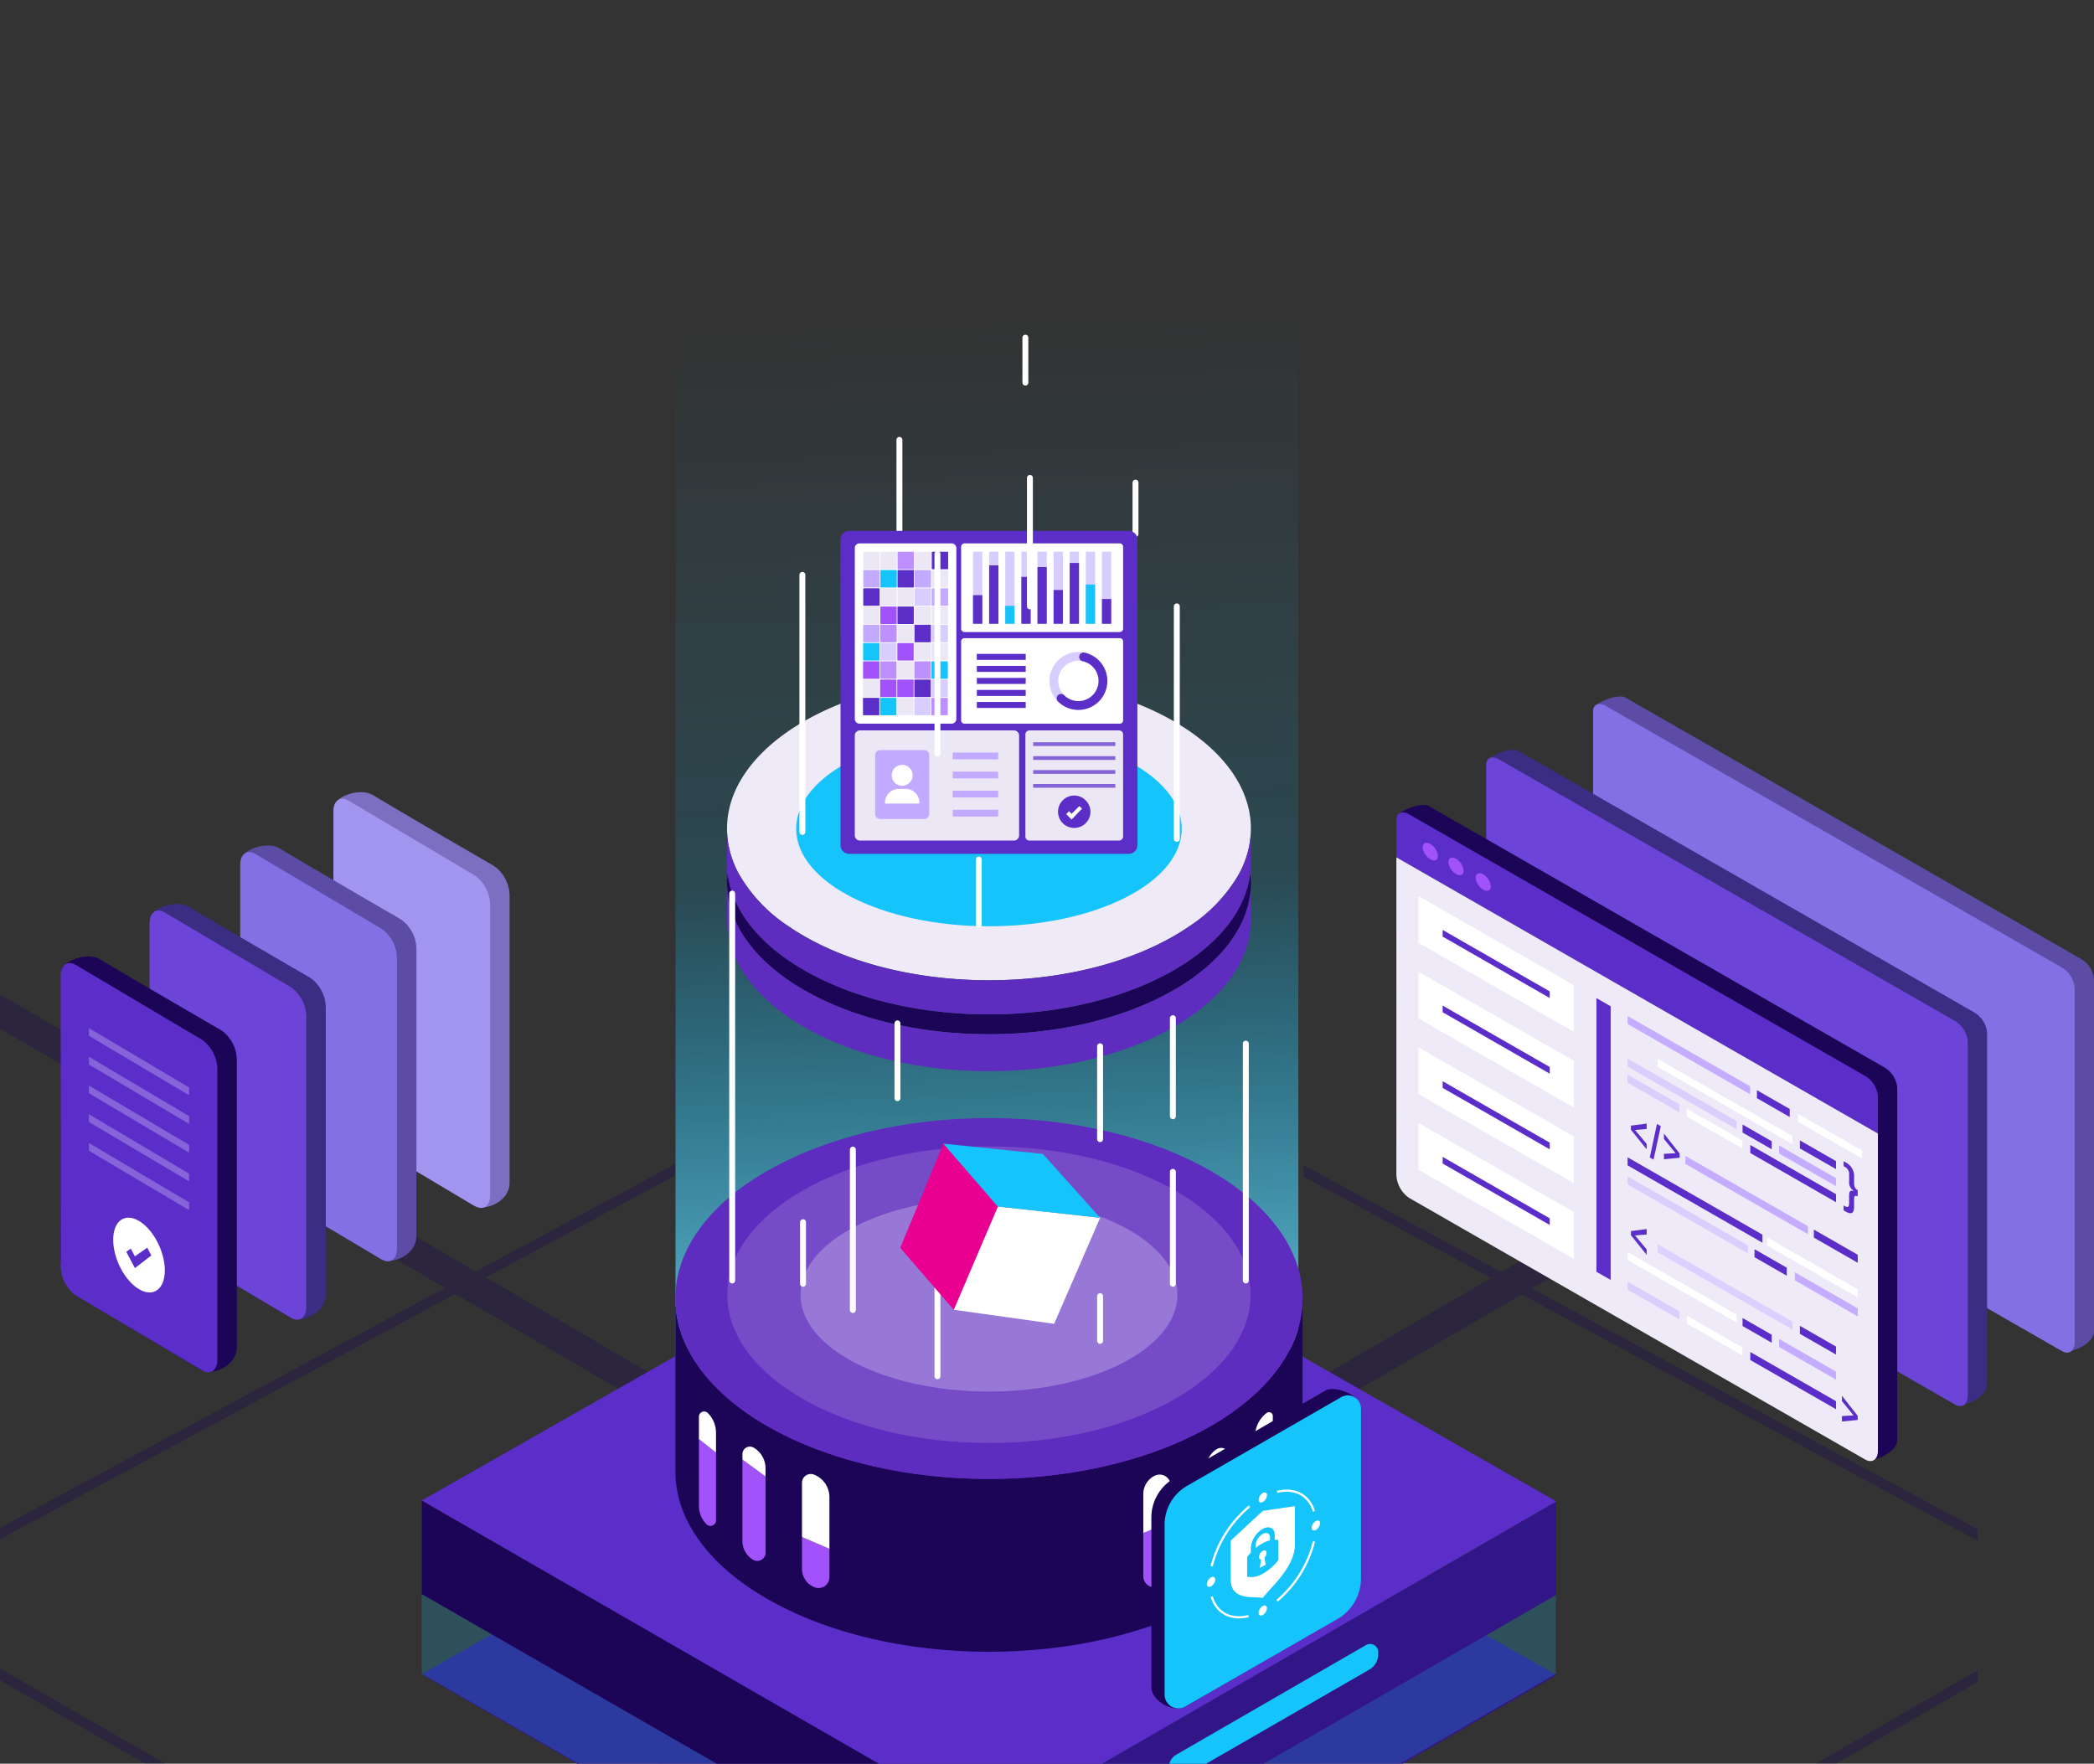 <svg xmlns="http://www.w3.org/2000/svg" xmlns:xlink="http://www.w3.org/1999/xlink" width="362.898" height="305.652" viewBox="0 0 362.898 305.652">
  <rect x="0" y="0" width="362.898" height="305.652" fill="#333333" stroke="none"/>
  <defs>
    <linearGradient id="linear-gradient" x1="0.468" x2="0.484" y2="0.932" gradientUnits="objectBoundingBox">
      <stop offset="0" stop-color="#15c6fc" stop-opacity="0"/>
      <stop offset="0.463" stop-color="#00c3ff" stop-opacity="0.149"/>
      <stop offset="1" stop-color="#96e7ff"/>
    </linearGradient>
    <clipPath id="clip-path">
      <rect id="Rectangle_10488" data-name="Rectangle 10488" width="343.763" height="305.652" fill="none"/>
    </clipPath>
    <clipPath id="clip-path-2">
      <rect id="Rectangle_10487" data-name="Rectangle 10487" width="342.778" height="133.318" fill="none"/>
    </clipPath>
    <clipPath id="clip-path-3">
      <rect id="Rectangle_10489" data-name="Rectangle 10489" width="78.894" height="45.385" fill="none"/>
    </clipPath>
    <clipPath id="clip-path-4">
      <rect id="Rectangle_10490" data-name="Rectangle 10490" width="78.541" height="45.385" fill="none"/>
    </clipPath>
    <clipPath id="clip-path-5">
      <rect id="Rectangle_10491" data-name="Rectangle 10491" width="90.693" height="51.404" fill="none"/>
    </clipPath>
    <clipPath id="clip-path-6">
      <rect id="Rectangle_10492" data-name="Rectangle 10492" width="65.319" height="33.56" fill="none"/>
    </clipPath>
    <clipPath id="clip-path-7">
      <rect id="Rectangle_10712" data-name="Rectangle 10712" width="120.949" height="132.506" fill="none"/>
    </clipPath>
  </defs>
  <g id="Group_18332" data-name="Group 18332" transform="translate(-42 -5702.031)">
    <g id="Group_18282" data-name="Group 18282" transform="translate(-1152 2764.031)">
      <path id="Path_31522" data-name="Path 31522" d="M0,0H107.943V224.586H0Z" transform="translate(1311.068 2993.336)" fill="url(#linear-gradient)"/>
      <g id="Group_18021" data-name="Group 18021" transform="translate(1194 2938)">
        <g id="Group_18329" data-name="Group 18329">
          <g id="Group_17997" data-name="Group 17997">
            <g id="Group_17996" data-name="Group 17996" clip-path="url(#clip-path)">
              <g id="Group_17995" data-name="Group 17995" transform="translate(0 172.334)" opacity="0.3">
                <g id="Group_17994" data-name="Group 17994">
                  <g id="Group_17993" data-name="Group 17993" clip-path="url(#clip-path-2)">
                    <path id="Path_29539" data-name="Path 29539" d="M342.778,317.234,176.493,414.084l52.4,30.522H218.688l-47.3-27.549-47.3,27.549H113.882l52.4-30.522L0,317.234v-5.945l171.389,99.824,171.389-99.824Z" transform="translate(0 -311.288)" fill="#1c0456"/>
                    <path id="Path_29540" data-name="Path 29540" d="M524.937,427.86v2L408.076,366.736v-2Z" transform="translate(-182.158 -335.145)" fill="#1c0456"/>
                    <path id="Path_29541" data-name="Path 29541" d="M596.507,522.8v2.033l-24.573,14.189h-3.523Z" transform="translate(-253.729 -405.703)" fill="#1c0456"/>
                    <path id="Path_29542" data-name="Path 29542" d="M28.656,538.795h-3.53L0,524.326v-2.034Z" transform="translate(0 -405.477)" fill="#1c0456"/>
                    <path id="Path_29543" data-name="Path 29543" d="M117,364.383v2L0,429.409v-2Z" transform="translate(0 -334.989)" fill="#1c0456"/>
                  </g>
                </g>
              </g>
            </g>
          </g>
          <path id="Path_29544" data-name="Path 29544" d="M131.992,478.968,158.93,494.48H302.013l26.611-15.365-98.316-56.1Z" transform="translate(-58.919 -188.828)" fill="#321688"/>
          <g id="Group_18019" data-name="Group 18019">
            <g id="Group_18328" data-name="Group 18328">
              <g id="Group_18000" data-name="Group 18000" transform="translate(73.073 260.268)" opacity="0.2">
                <g id="Group_17999" data-name="Group 17999">
                  <g id="Group_17998" data-name="Group 17998" clip-path="url(#clip-path-3)">
                    <path id="Path_29545" data-name="Path 29545" d="M210.886,515.507H159.194l-27.2-15.585v-29.8Z" transform="translate(-131.992 -470.123)" fill="#15c4fa"/>
                  </g>
                </g>
              </g>
              <g id="Group_18003" data-name="Group 18003" transform="translate(191.091 260.268)" opacity="0.2">
                <g id="Group_18002" data-name="Group 18002">
                  <g id="Group_18001" data-name="Group 18001" clip-path="url(#clip-path-4)">
                    <path id="Path_29546" data-name="Path 29546" d="M423.709,470.123v29.8l-27,15.585h-51.54Z" transform="translate(-345.168 -470.123)" fill="#15c4fa"/>
                  </g>
                </g>
              </g>
              <path id="Path_29547" data-name="Path 29547" d="M423.737,469.99v16.2l-50.718,29.259h-9.961l28.292-16.321a3.048,3.048,0,0,0,1.524-2.638v-.4a1.4,1.4,0,0,0-2.095-1.21l-32.9,19.01a2.535,2.535,0,0,0-1.184,1.555H345.065Z" transform="translate(-154.031 -209.796)" fill="#321688"/>
              <path id="Path_29548" data-name="Path 29548" d="M328.625,424.758l-78.732,45.458H211.187l-79.194-45.6,98.316-55.951Z" transform="translate(-58.919 -164.564)" fill="#5b2eca"/>
              <path id="Path_29549" data-name="Path 29549" d="M211.187,515.33h-28.05l-51.145-29.406v-16.2Z" transform="translate(-58.919 -209.677)" fill="#1c0456"/>
              <path id="Path_29550" data-name="Path 29550" d="M402.251,516.012v.4a3.048,3.048,0,0,1-1.524,2.638l-28.292,16.321h-6.36a2.533,2.533,0,0,1,1.185-1.555l32.9-19.01a1.4,1.4,0,0,1,2.095,1.21" transform="translate(-163.41 -229.715)" fill="#15c4fa"/>
              <path id="Path_29551" data-name="Path 29551" d="M320.109,406.474v29.958q0,.658-.048,1.31c-1.193,16.662-25.049,29.958-54.3,29.958s-53.11-13.3-54.3-29.958q-.047-.651-.047-1.31V406.474c0,5.427,2.4,10.531,6.632,14.979,9.225,9.706,27.134,16.289,47.719,16.289s38.494-6.583,47.719-16.289c4.228-4.448,6.632-9.552,6.632-14.979" transform="translate(-94.369 -181.443)" fill="#1c0456"/>
              <path id="Path_29552" data-name="Path 29552" d="M362.657,476.387v7.864a3.645,3.645,0,0,1-2.047,3.276,1.883,1.883,0,0,1-2.708-1.692V478.32Z" transform="translate(-159.761 -212.651)" fill="#a252fb"/>
              <path id="Path_29553" data-name="Path 29553" d="M362.657,463.531v6.255L357.9,471.72v-6.758a3.522,3.522,0,0,1,1.978-3.165,1.929,1.929,0,0,1,2.778,1.735" transform="translate(-159.761 -206.05)" fill="#fff"/>
              <path id="Path_29554" data-name="Path 29554" d="M381.643,460.907v11.912a3.574,3.574,0,0,1-1.762,3.08,1.448,1.448,0,0,1-2.182-1.248V463.313Z" transform="translate(-168.599 -205.741)" fill="#a252fb"/>
              <path id="Path_29555" data-name="Path 29555" d="M381.643,454.662v2.826l-3.943,2.405v-3.282a3.674,3.674,0,0,1,1.811-3.168,1.4,1.4,0,0,1,.715-.2,1.416,1.416,0,0,1,1.417,1.416" transform="translate(-168.599 -202.321)" fill="#fff"/>
              <path id="Path_29556" data-name="Path 29556" d="M395.962,465.977v3.547a3.614,3.614,0,0,1-1.439,2.888,1.02,1.02,0,0,1-1.634-.814v-3.073Z" transform="translate(-175.379 -208.004)" fill="#a252fb"/>
              <path id="Path_29557" data-name="Path 29557" d="M395.962,442.733V455.3l-3.074,2.548V446.238a5.053,5.053,0,0,1,2.01-4.035.653.653,0,0,1,.4-.135.664.664,0,0,1,.667.665" transform="translate(-175.379 -197.332)" fill="#fff"/>
              <path id="Path_29558" data-name="Path 29558" d="M255.811,483.2v4.9a1.886,1.886,0,0,1-2.573,1.757,3.427,3.427,0,0,1-2.183-3.194v-5.51Z" transform="translate(-112.067 -214.777)" fill="#a252fb"/>
              <path id="Path_29559" data-name="Path 29559" d="M255.811,465.433v8.951l-4.756-2.046v-9.4a1.525,1.525,0,0,1,2.08-1.421h0a4.2,4.2,0,0,1,2.675,3.916" transform="translate(-112.067 -205.966)" fill="#fff"/>
              <path id="Path_29560" data-name="Path 29560" d="M236.411,459.816v13.219a1.419,1.419,0,0,1-2.131,1.227,3.755,3.755,0,0,1-1.871-3.246V456.872Z" transform="translate(-103.743 -203.94)" fill="#a252fb"/>
              <path id="Path_29561" data-name="Path 29561" d="M236.411,456.6v1.418l-4-2.944v-.942a1.29,1.29,0,0,1,1.937-1.116,4.143,4.143,0,0,1,2.064,3.582" transform="translate(-103.743 -202.139)" fill="#fff"/>
              <path id="Path_29562" data-name="Path 29562" d="M221.749,452.826v11.742a.956.956,0,0,1-1.626.683,4.443,4.443,0,0,1-1.331-3.171v-11.6Z" transform="translate(-97.665 -201.088)" fill="#a252fb"/>
              <path id="Path_29563" data-name="Path 29563" d="M221.749,445.509v3.457l-2.957-2.344v-3.889a.9.9,0,0,1,1.522-.641,4.788,4.788,0,0,1,1.435,3.416" transform="translate(-97.665 -197.228)" fill="#fff"/>
              <path id="Path_29564" data-name="Path 29564" d="M320.109,381.262c0,5.427-2.4,10.531-6.632,14.979-9.225,9.706-27.134,16.289-47.719,16.289s-38.494-6.583-47.719-16.289c-4.229-4.448-6.632-9.552-6.632-14.979,0-17.27,24.333-31.268,54.351-31.268s54.351,14,54.351,31.268" transform="translate(-94.369 -156.231)" fill="#5e2cbe"/>
              <g id="Group_18006" data-name="Group 18006" transform="translate(126.043 198.674)" opacity="0.15">
                <g id="Group_18005" data-name="Group 18005">
                  <g id="Group_18004" data-name="Group 18004" clip-path="url(#clip-path-5)">
                    <path id="Path_29565" data-name="Path 29565" d="M318.364,384.567c0,14.195-20.3,25.7-45.347,25.7s-45.347-11.508-45.347-25.7,20.3-25.7,45.347-25.7,45.347,11.508,45.347,25.7" transform="translate(-227.671 -358.865)" fill="#fff"/>
                  </g>
                </g>
              </g>
              <g id="Group_18009" data-name="Group 18009" transform="translate(138.73 207.596)" opacity="0.25">
                <g id="Group_18008" data-name="Group 18008">
                  <g id="Group_18007" data-name="Group 18007" clip-path="url(#clip-path-6)">
                    <path id="Path_29566" data-name="Path 29566" d="M315.907,391.761c0,9.268-14.622,16.78-32.66,16.78s-32.659-7.513-32.659-16.78,14.622-16.78,32.659-16.78,32.66,7.513,32.66,16.78" transform="translate(-250.588 -374.981)" fill="#fff"/>
                  </g>
                </g>
              </g>
              <path id="Path_29567" data-name="Path 29567" d="M318.375,238.226a16.4,16.4,0,0,1-2.078,7.881,26.849,26.849,0,0,1-8.577,9.03c-8.328,5.723-20.8,9.358-34.741,9.358s-26.414-3.635-34.741-9.358a26.844,26.844,0,0,1-8.577-9.03,16.389,16.389,0,0,1-2.078-7.881c0-.164,0-.328.008-.493.453-14.282,20.6-25.776,45.388-25.776s44.935,11.494,45.388,25.776c0,.164.008.328.008.493" transform="translate(-101.589 -94.614)" fill="#efeaf7"/>
              <path id="Path_29568" data-name="Path 29568" d="M318.375,274.921c0,14.509-20.324,26.269-45.4,26.269s-45.4-11.76-45.4-26.269a15.372,15.372,0,0,1,.1-1.724c1.535,13.706,21.228,24.545,45.3,24.545s43.765-10.839,45.3-24.545a15.38,15.38,0,0,1,.1,1.724" transform="translate(-101.589 -121.951)" fill="#1c0456"/>
              <path id="Path_29569" data-name="Path 29569" d="M318.375,259.407v9.358a15.381,15.381,0,0,0-.1-1.724c-1.535,13.706-21.229,24.545-45.3,24.545s-43.764-10.839-45.3-24.545a15.374,15.374,0,0,0-.1,1.724v-9.358a15.589,15.589,0,0,0,.284,2.955,16.1,16.1,0,0,0,.433,1.726,17.748,17.748,0,0,0,1.361,3.2,26.843,26.843,0,0,0,8.577,9.03c8.327,5.723,20.8,9.358,34.741,9.358s26.414-3.635,34.741-9.358a26.849,26.849,0,0,0,8.577-9.03,17.741,17.741,0,0,0,1.361-3.2,16.339,16.339,0,0,0,.434-1.726,15.587,15.587,0,0,0,.284-2.955" transform="translate(-101.589 -115.795)" fill="#5e2cbe"/>
              <path id="Path_29570" data-name="Path 29570" d="M318.375,276.311v6.4c0,.386-.015.768-.043,1.149-1.041,13.975-20.948,25.12-45.354,25.12s-44.313-11.145-45.353-25.12q-.042-.571-.043-1.149v-6.4c0,14.509,20.324,26.269,45.4,26.269s45.4-11.76,45.4-26.269" transform="translate(-101.589 -123.341)" fill="#5e2cbe"/>
              <path id="Path_29571" data-name="Path 29571" d="M316.052,245.772c0,9.339-14.959,16.911-33.411,16.911s-33.411-7.571-33.411-16.911,14.959-16.911,33.411-16.911,33.411,7.571,33.411,16.911" transform="translate(-111.252 -102.16)" fill="#15c4fa"/>
              <line id="Line_1558" data-name="Line 1558" y1="7.74" transform="translate(190.649 224.627)" fill="none" stroke="#fff" stroke-linecap="round" stroke-miterlimit="10" stroke-width="1.026"/>
              <line id="Line_1559" data-name="Line 1559" y1="16.1" transform="translate(190.649 181.317)" fill="none" stroke="#fff" stroke-linecap="round" stroke-miterlimit="10" stroke-width="1.026"/>
              <line id="Line_1560" data-name="Line 1560" y1="20.807" transform="translate(162.464 217.697)" fill="none" stroke="#fff" stroke-linecap="round" stroke-miterlimit="10" stroke-width="1.026"/>
              <line id="Line_1561" data-name="Line 1561" y1="27.795" transform="translate(147.804 199.23)" fill="none" stroke="#fff" stroke-linecap="round" stroke-miterlimit="10" stroke-width="1.026"/>
              <line id="Line_1562" data-name="Line 1562" y1="12.969" transform="translate(155.532 177.348)" fill="none" stroke="#fff" stroke-linecap="round" stroke-miterlimit="10" stroke-width="1.026"/>
              <line id="Line_1563" data-name="Line 1563" y1="10.664" transform="translate(139.167 211.815)" fill="none" stroke="#fff" stroke-linecap="round" stroke-miterlimit="10" stroke-width="1.026"/>
              <line id="Line_1564" data-name="Line 1564" y1="67.052" transform="translate(126.893 154.86)" fill="none" stroke="#fff" stroke-linecap="round" stroke-miterlimit="10" stroke-width="1.026"/>
              <line id="Line_1565" data-name="Line 1565" y1="44.55" transform="translate(139.053 99.626)" fill="none" stroke="#fff" stroke-linecap="round" stroke-miterlimit="10" stroke-width="1.026"/>
              <line id="Line_1566" data-name="Line 1566" y1="7.805" transform="translate(148.713 95.984)" fill="none" stroke="#fff" stroke-linecap="round" stroke-miterlimit="10" stroke-width="1.026"/>
              <line id="Line_1567" data-name="Line 1567" y1="7.805" transform="translate(177.703 58.51)" fill="none" stroke="#fff" stroke-linecap="round" stroke-miterlimit="10" stroke-width="1.026"/>
              <line id="Line_1569" data-name="Line 1569" y1="22.021" transform="translate(155.873 76.23)" fill="none" stroke="#fff" stroke-linecap="round" stroke-miterlimit="10" stroke-width="1.026"/>
              <line id="Line_1571" data-name="Line 1571" y1="8.904" transform="translate(196.786 83.634)" fill="none" stroke="#fff" stroke-linecap="round" stroke-miterlimit="10" stroke-width="1.026"/>
              <line id="Line_1572" data-name="Line 1572" y2="40.294" transform="translate(203.946 105.082)" fill="none" stroke="#fff" stroke-linecap="round" stroke-miterlimit="10" stroke-width="1.026"/>
              <line id="Line_1573" data-name="Line 1573" y2="11.251" transform="translate(169.624 148.95)" fill="none" stroke="#fff" stroke-linecap="round" stroke-miterlimit="10" stroke-width="1.026"/>
              <line id="Line_1574" data-name="Line 1574" y2="16.995" transform="translate(203.264 176.452)" fill="none" stroke="#fff" stroke-linecap="round" stroke-miterlimit="10" stroke-width="1.026"/>
              <line id="Line_1576" data-name="Line 1576" y2="19.394" transform="translate(203.264 203.085)" fill="none" stroke="#fff" stroke-linecap="round" stroke-miterlimit="10" stroke-width="1.026"/>
              <line id="Line_1577" data-name="Line 1577" y1="41.048" transform="translate(215.905 180.863)" fill="none" stroke="#fff" stroke-linecap="round" stroke-miterlimit="10" stroke-width="1.026"/>
              <path id="Path_29572" data-name="Path 29572" d="M128.578,319.584l-19.01-11.377c-1.473-.874-5.284-5.87-5.284-7.78l.147-49.764c0-1.91,4.5-3.545,6.752-2.177,5.285,3.2,21.014,12.3,21.014,12.3a6.4,6.4,0,0,1,2.667,5.041v49.863c0,3.23-4.231,5.064-6.286,3.89" transform="translate(-46.551 -110.694)" fill="#7c6fc1"/>
              <path id="Path_29573" data-name="Path 29573" d="M128.86,320.6l-21.819-12.937a6.4,6.4,0,0,1-2.668-5.041V252.265c0-1.91,1.195-2.75,2.668-1.877l21.819,12.937a6.4,6.4,0,0,1,2.668,5.041v50.362c0,1.91-1.195,2.75-2.668,1.877" transform="translate(-46.59 -111.615)" fill="#a295ef"/>
              <path id="Path_29574" data-name="Path 29574" d="M99.411,336.289,80.4,324.912c-1.473-.874-5.284-5.87-5.284-7.78l.147-49.763c0-1.91,4.5-3.545,6.752-2.177,5.285,3.2,21.014,12.3,21.014,12.3a6.4,6.4,0,0,1,2.667,5.041V332.4c0,3.23-4.231,5.065-6.286,3.89" transform="translate(-33.531 -118.151)" fill="#5d4ca5"/>
              <path id="Path_29575" data-name="Path 29575" d="M99.693,337.31,77.874,324.373a6.4,6.4,0,0,1-2.668-5.041V268.97c0-1.91,1.195-2.75,2.668-1.877L99.693,280.03a6.4,6.4,0,0,1,2.668,5.041v50.362c0,1.91-1.195,2.75-2.668,1.877" transform="translate(-33.571 -119.072)" fill="#8470e5"/>
              <path id="Path_29576" data-name="Path 29576" d="M71.039,354.584l-19.01-11.377c-1.473-.874-5.284-5.87-5.284-7.78l.147-49.764c0-1.91,4.5-3.545,6.752-2.177,5.285,3.2,21.014,12.3,21.014,12.3a6.4,6.4,0,0,1,2.667,5.041v49.863c0,3.23-4.231,5.064-6.286,3.89" transform="translate(-20.866 -126.318)" fill="#3b2c84"/>
              <path id="Path_29577" data-name="Path 29577" d="M71.321,355.6,49.5,342.668a6.4,6.4,0,0,1-2.668-5.041V287.265c0-1.91,1.195-2.75,2.668-1.877l21.819,12.937a6.4,6.4,0,0,1,2.668,5.041v50.362c0,1.91-1.195,2.75-2.668,1.877" transform="translate(-20.906 -127.238)" fill="#6c45d8"/>
              <path id="Path_29578" data-name="Path 29578" d="M43.2,371.024l-19.01-11.377c-1.473-.874-5.284-5.87-5.284-7.78L19.05,302.1c0-1.91,4.5-3.545,6.752-2.177,5.285,3.2,21.014,12.3,21.014,12.3a6.4,6.4,0,0,1,2.667,5.041v49.863c0,3.23-4.231,5.064-6.286,3.89" transform="translate(-8.438 -133.656)" fill="#1c0456"/>
              <path id="Path_29579" data-name="Path 29579" d="M43.479,372.045,21.66,359.108a6.4,6.4,0,0,1-2.668-5.041V303.705c0-1.91,1.195-2.75,2.668-1.877l21.819,12.937a6.4,6.4,0,0,1,2.668,5.041v50.362c0,1.91-1.195,2.75-2.668,1.877" transform="translate(-8.478 -134.577)" fill="#5b2eca"/>
              <path id="Path_29580" data-name="Path 29580" d="M44.384,390.308c0,3.265-2,4.725-4.474,3.26s-4.475-5.3-4.475-8.566,2-4.725,4.475-3.26,4.474,5.3,4.474,8.566" transform="translate(-15.818 -170.149)" fill="#fff"/>
              <path id="Path_29581" data-name="Path 29581" d="M43.875,391.916l-2.851,2.191L39.6,391.414l-.07-.136.783-.551.707,1.344,2.144-1.5Z" transform="translate(-17.645 -174.344)" fill="#5b2eca"/>
              <path id="Path_29582" data-name="Path 29582" d="M45.2,369.426,27.837,359.132V357.79L45.2,368.083Z" transform="translate(-12.426 -159.711)" fill="#8464d8"/>
              <path id="Path_29583" data-name="Path 29583" d="M45.2,360.434,27.837,350.14V348.8L45.2,359.092Z" transform="translate(-12.426 -155.698)" fill="#8464d8"/>
              <path id="Path_29584" data-name="Path 29584" d="M45.2,351.443,27.837,341.149v-1.342L45.2,350.1Z" transform="translate(-12.426 -151.684)" fill="#8464d8"/>
              <path id="Path_29585" data-name="Path 29585" d="M45.2,342.452,27.837,332.158v-1.342L45.2,341.11Z" transform="translate(-12.426 -147.671)" fill="#8464d8"/>
              <path id="Path_29586" data-name="Path 29586" d="M45.2,333.461,27.837,323.167v-1.342L45.2,332.119Z" transform="translate(-12.426 -143.657)" fill="#8464d8"/>
              <path id="Path_29587" data-name="Path 29587" d="M323.924,379.633,306.2,377.681l-7.644,17.891,17.4,2.44Z" transform="translate(-133.268 -168.59)" fill="#fff"/>
              <path id="Path_29588" data-name="Path 29588" d="M289.288,358l-7.482,18.054,9.271,10.735,7.644-17.891Z" transform="translate(-125.793 -159.804)" fill="#ea0091"/>
              <path id="Path_29589" data-name="Path 29589" d="M312.56,359.786l9.921,11.06-17.729-1.952L295.32,358Z" transform="translate(-131.826 -159.804)" fill="#15c4fa"/>
              <path id="Path_29590" data-name="Path 29590" d="M313.078,222.156H264.6a1.486,1.486,0,0,1-1.486-1.486V167.674a1.486,1.486,0,0,1,1.486-1.486h48.479a1.486,1.486,0,0,1,1.486,1.486v52.995a1.486,1.486,0,0,1-1.486,1.486" transform="translate(-117.449 -74.184)" fill="#5b2ec7"/>
              <path id="Path_29591" data-name="Path 29591" d="M328.35,185.466H301.47a.594.594,0,0,1-.594-.595V170.691a.594.594,0,0,1,.594-.594h26.88a.6.6,0,0,1,.595.594v14.181a.6.6,0,0,1-.595.595" transform="translate(-134.306 -75.928)" fill="#fff"/>
              <path id="Path_29592" data-name="Path 29592" d="M328.381,214.586H301.437a.562.562,0,0,1-.562-.562V200.333a.562.562,0,0,1,.562-.562h26.944a.562.562,0,0,1,.562.562v13.692a.562.562,0,0,1-.562.562" transform="translate(-134.306 -89.174)" fill="#fff"/>
              <path id="Path_29593" data-name="Path 29593" d="M284.359,201.34h-15.95a.823.823,0,0,1-.823-.823v-29.6a.823.823,0,0,1,.823-.823h15.95a.824.824,0,0,1,.823.823v29.6a.824.824,0,0,1-.823.823" transform="translate(-119.446 -75.928)" fill="#fff"/>
              <rect id="Rectangle_10494" data-name="Rectangle 10494" width="8.473" height="1.041" transform="translate(169.286 113.318)" fill="#5b2ec7"/>
              <rect id="Rectangle_10495" data-name="Rectangle 10495" width="8.473" height="1.041" transform="translate(169.286 115.401)" fill="#5b2ec7"/>
              <rect id="Rectangle_10496" data-name="Rectangle 10496" width="8.473" height="1.041" transform="translate(169.286 117.484)" fill="#5b2ec7"/>
              <rect id="Rectangle_10497" data-name="Rectangle 10497" width="8.473" height="1.041" transform="translate(169.286 119.566)" fill="#5b2ec7"/>
              <rect id="Rectangle_10498" data-name="Rectangle 10498" width="8.473" height="1.041" transform="translate(169.286 121.649)" fill="#5b2ec7"/>
              <path id="Path_29594" data-name="Path 29594" d="M333.541,214.132a5.017,5.017,0,1,1,5.017-5.017,5.023,5.023,0,0,1-5.017,5.017m0-8.52a3.5,3.5,0,1,0,3.5,3.5,3.507,3.507,0,0,0-3.5-3.5" transform="translate(-146.648 -91.105)" fill="#d8cdff"/>
              <path id="Path_29595" data-name="Path 29595" d="M334.547,214.2A4.985,4.985,0,0,1,331,212.732a.757.757,0,0,1,1.071-1.071,3.5,3.5,0,1,0,3.183-5.908.758.758,0,0,1,.3-1.484,5.018,5.018,0,0,1-1.01,9.933" transform="translate(-147.654 -91.175)" fill="#5b2ec7"/>
              <path id="Path_29596" data-name="Path 29596" d="M272.981,175.746h-2.593a.122.122,0,0,1-.122-.122v-2.783a.122.122,0,0,1,.122-.122h2.593a.122.122,0,0,1,.122.122v2.783a.122.122,0,0,1-.122.122" transform="translate(-120.643 -77.099)" fill="#ece7f4"/>
              <path id="Path_29597" data-name="Path 29597" d="M278.337,175.746h-2.593a.122.122,0,0,1-.122-.122v-2.783a.122.122,0,0,1,.122-.122h2.593a.122.122,0,0,1,.121.122v2.783a.122.122,0,0,1-.121.122" transform="translate(-123.033 -77.099)" fill="#ece7f4"/>
              <path id="Path_29598" data-name="Path 29598" d="M283.692,175.746H281.1a.122.122,0,0,1-.122-.122v-2.783a.122.122,0,0,1,.122-.122h2.593a.122.122,0,0,1,.122.122v2.783a.122.122,0,0,1-.122.122" transform="translate(-125.424 -77.099)" fill="#bd8fff"/>
              <path id="Path_29599" data-name="Path 29599" d="M289.048,175.746h-2.593a.122.122,0,0,1-.122-.122v-2.783a.122.122,0,0,1,.122-.122h2.593a.122.122,0,0,1,.122.122v2.783a.122.122,0,0,1-.122.122" transform="translate(-127.815 -77.099)" fill="#ece7f4"/>
              <path id="Path_29600" data-name="Path 29600" d="M294.4,175.746h-2.593a.122.122,0,0,1-.122-.122v-2.783a.122.122,0,0,1,.122-.122H294.4a.122.122,0,0,1,.122.122v2.783a.122.122,0,0,1-.122.122" transform="translate(-130.205 -77.099)" fill="#5b2ec7"/>
              <path id="Path_29601" data-name="Path 29601" d="M272.965,181.461h-2.593a.122.122,0,0,1-.122-.122v-2.783a.122.122,0,0,1,.122-.122h2.593a.122.122,0,0,1,.122.122v2.783a.122.122,0,0,1-.122.122" transform="translate(-120.636 -79.65)" fill="#c1aaff"/>
              <path id="Path_29602" data-name="Path 29602" d="M278.321,181.461h-2.593a.122.122,0,0,1-.122-.122v-2.783a.122.122,0,0,1,.122-.122h2.593a.122.122,0,0,1,.122.122v2.783a.122.122,0,0,1-.122.122" transform="translate(-123.026 -79.65)" fill="#15c4fa"/>
              <path id="Path_29603" data-name="Path 29603" d="M283.677,181.461h-2.593a.122.122,0,0,1-.122-.122v-2.783a.122.122,0,0,1,.122-.122h2.593a.122.122,0,0,1,.122.122v2.783a.122.122,0,0,1-.122.122" transform="translate(-125.417 -79.65)" fill="#5b2ec7"/>
              <path id="Path_29604" data-name="Path 29604" d="M289.033,181.461h-2.593a.122.122,0,0,1-.122-.122v-2.783a.122.122,0,0,1,.122-.122h2.593a.122.122,0,0,1,.122.122v2.783a.122.122,0,0,1-.122.122" transform="translate(-127.808 -79.65)" fill="#c1aaff"/>
              <path id="Path_29605" data-name="Path 29605" d="M294.389,181.461H291.8a.122.122,0,0,1-.122-.122v-2.783a.122.122,0,0,1,.122-.122h2.593a.122.122,0,0,1,.122.122v2.783a.122.122,0,0,1-.122.122" transform="translate(-130.199 -79.65)" fill="#ece7f4"/>
              <path id="Path_29606" data-name="Path 29606" d="M272.949,187.177h-2.593a.122.122,0,0,1-.122-.122v-2.783a.122.122,0,0,1,.122-.122h2.593a.122.122,0,0,1,.122.122v2.783a.122.122,0,0,1-.122.122" transform="translate(-120.628 -82.201)" fill="#5b2ec7"/>
              <path id="Path_29607" data-name="Path 29607" d="M278.305,187.177h-2.593a.122.122,0,0,1-.122-.122v-2.783a.122.122,0,0,1,.122-.122h2.593a.122.122,0,0,1,.122.122v2.783a.122.122,0,0,1-.122.122" transform="translate(-123.019 -82.201)" fill="#ece7f4"/>
              <path id="Path_29608" data-name="Path 29608" d="M283.661,187.177h-2.593a.122.122,0,0,1-.122-.122v-2.783a.122.122,0,0,1,.122-.122h2.593a.122.122,0,0,1,.122.122v2.783a.122.122,0,0,1-.122.122" transform="translate(-125.41 -82.201)" fill="#ece7f4"/>
              <path id="Path_29609" data-name="Path 29609" d="M289.017,187.177h-2.593a.122.122,0,0,1-.122-.122v-2.783a.122.122,0,0,1,.122-.122h2.593a.122.122,0,0,1,.122.122v2.783a.122.122,0,0,1-.122.122" transform="translate(-127.801 -82.201)" fill="#d8cdff"/>
              <path id="Path_29610" data-name="Path 29610" d="M294.373,187.177h-2.593a.122.122,0,0,1-.122-.122v-2.783a.122.122,0,0,1,.122-.122h2.593a.122.122,0,0,1,.122.122v2.783a.122.122,0,0,1-.122.122" transform="translate(-130.192 -82.201)" fill="#c1aaff"/>
              <path id="Path_29611" data-name="Path 29611" d="M272.934,192.892h-2.593a.122.122,0,0,1-.122-.122v-2.783a.122.122,0,0,1,.122-.122h2.593a.122.122,0,0,1,.122.122v2.783a.122.122,0,0,1-.122.122" transform="translate(-120.622 -84.753)" fill="#ece7f4"/>
              <path id="Path_29612" data-name="Path 29612" d="M278.29,192.892H275.7a.122.122,0,0,1-.122-.122v-2.783a.122.122,0,0,1,.122-.122h2.593a.122.122,0,0,1,.122.122v2.783a.122.122,0,0,1-.122.122" transform="translate(-123.012 -84.753)" fill="#a152fa"/>
              <path id="Path_29613" data-name="Path 29613" d="M283.646,192.892h-2.593a.122.122,0,0,1-.122-.122v-2.783a.122.122,0,0,1,.122-.122h2.593a.122.122,0,0,1,.122.122v2.783a.122.122,0,0,1-.122.122" transform="translate(-125.403 -84.753)" fill="#5b2ec7"/>
              <path id="Path_29614" data-name="Path 29614" d="M289,192.892H286.41a.122.122,0,0,1-.122-.122v-2.783a.122.122,0,0,1,.122-.122H289a.122.122,0,0,1,.122.122v2.783a.122.122,0,0,1-.122.122" transform="translate(-127.794 -84.753)" fill="#ece7f4"/>
              <path id="Path_29615" data-name="Path 29615" d="M294.358,192.892h-2.593a.122.122,0,0,1-.122-.122v-2.783a.122.122,0,0,1,.122-.122h2.593a.122.122,0,0,1,.121.122v2.783a.122.122,0,0,1-.121.122" transform="translate(-130.185 -84.753)" fill="#ece7f4"/>
              <path id="Path_29616" data-name="Path 29616" d="M272.918,198.608h-2.593a.122.122,0,0,1-.122-.122V195.7a.122.122,0,0,1,.122-.122h2.593a.122.122,0,0,1,.122.122v2.783a.122.122,0,0,1-.122.122" transform="translate(-120.615 -87.304)" fill="#c1aaff"/>
              <path id="Path_29617" data-name="Path 29617" d="M278.274,198.608h-2.593a.122.122,0,0,1-.122-.122V195.7a.122.122,0,0,1,.122-.122h2.593a.122.122,0,0,1,.122.122v2.783a.122.122,0,0,1-.122.122" transform="translate(-123.005 -87.304)" fill="#bd8fff"/>
              <path id="Path_29618" data-name="Path 29618" d="M283.63,198.608h-2.593a.122.122,0,0,1-.122-.122V195.7a.122.122,0,0,1,.122-.122h2.593a.122.122,0,0,1,.122.122v2.783a.122.122,0,0,1-.122.122" transform="translate(-125.396 -87.304)" fill="#ece7f4"/>
              <path id="Path_29619" data-name="Path 29619" d="M288.986,198.608h-2.593a.122.122,0,0,1-.122-.122V195.7a.122.122,0,0,1,.122-.122h2.593a.122.122,0,0,1,.122.122v2.783a.122.122,0,0,1-.122.122" transform="translate(-127.787 -87.304)" fill="#5b2ec7"/>
              <path id="Path_29620" data-name="Path 29620" d="M294.342,198.608H291.75a.122.122,0,0,1-.122-.122V195.7a.122.122,0,0,1,.122-.122h2.593a.122.122,0,0,1,.122.122v2.783a.122.122,0,0,1-.122.122" transform="translate(-130.178 -87.304)" fill="#d8cdff"/>
              <path id="Path_29621" data-name="Path 29621" d="M272.9,204.324h-2.593a.122.122,0,0,1-.122-.122v-2.783a.122.122,0,0,1,.122-.122H272.9a.122.122,0,0,1,.122.122V204.2a.122.122,0,0,1-.122.122" transform="translate(-120.608 -89.856)" fill="#15c4fa"/>
              <path id="Path_29622" data-name="Path 29622" d="M278.259,204.324h-2.593a.122.122,0,0,1-.122-.122v-2.783a.122.122,0,0,1,.122-.122h2.593a.122.122,0,0,1,.121.122V204.2a.122.122,0,0,1-.121.122" transform="translate(-122.998 -89.856)" fill="#d8cdff"/>
              <path id="Path_29623" data-name="Path 29623" d="M283.614,204.324h-2.593a.122.122,0,0,1-.122-.122v-2.783a.122.122,0,0,1,.122-.122h2.593a.122.122,0,0,1,.122.122V204.2a.122.122,0,0,1-.122.122" transform="translate(-125.389 -89.856)" fill="#a152fa"/>
              <path id="Path_29624" data-name="Path 29624" d="M288.97,204.324h-2.593a.122.122,0,0,1-.122-.122v-2.783a.122.122,0,0,1,.122-.122h2.593a.122.122,0,0,1,.122.122V204.2a.122.122,0,0,1-.122.122" transform="translate(-127.78 -89.856)" fill="#ece7f4"/>
              <path id="Path_29625" data-name="Path 29625" d="M294.326,204.324h-2.593a.122.122,0,0,1-.122-.122v-2.783a.122.122,0,0,1,.122-.122h2.593a.122.122,0,0,1,.122.122V204.2a.122.122,0,0,1-.122.122" transform="translate(-130.171 -89.856)" fill="#ece7f4"/>
              <path id="Path_29626" data-name="Path 29626" d="M272.887,210.039h-2.593a.122.122,0,0,1-.122-.122v-2.783a.122.122,0,0,1,.122-.122h2.593a.122.122,0,0,1,.122.122v2.783a.122.122,0,0,1-.122.122" transform="translate(-120.601 -92.407)" fill="#a152fa"/>
              <path id="Path_29627" data-name="Path 29627" d="M278.243,210.039h-2.593a.122.122,0,0,1-.122-.122v-2.783a.122.122,0,0,1,.122-.122h2.593a.122.122,0,0,1,.122.122v2.783a.122.122,0,0,1-.122.122" transform="translate(-122.992 -92.407)" fill="#bd8fff"/>
              <path id="Path_29628" data-name="Path 29628" d="M283.6,210.039h-2.593a.122.122,0,0,1-.122-.122v-2.783a.122.122,0,0,1,.122-.122H283.6a.122.122,0,0,1,.122.122v2.783a.122.122,0,0,1-.122.122" transform="translate(-125.382 -92.407)" fill="#ece7f4"/>
              <path id="Path_29629" data-name="Path 29629" d="M288.955,210.039h-2.593a.122.122,0,0,1-.122-.122v-2.783a.122.122,0,0,1,.122-.122h2.593a.122.122,0,0,1,.122.122v2.783a.122.122,0,0,1-.122.122" transform="translate(-127.773 -92.407)" fill="#bd8fff"/>
              <path id="Path_29630" data-name="Path 29630" d="M294.311,210.039h-2.593a.122.122,0,0,1-.122-.122v-2.783a.122.122,0,0,1,.122-.122h2.593a.122.122,0,0,1,.122.122v2.783a.122.122,0,0,1-.122.122" transform="translate(-130.164 -92.407)" fill="#15c4fa"/>
              <path id="Path_29631" data-name="Path 29631" d="M272.871,215.755h-2.593a.122.122,0,0,1-.122-.122V212.85a.122.122,0,0,1,.122-.122h2.593a.122.122,0,0,1,.122.122v2.783a.122.122,0,0,1-.122.122" transform="translate(-120.594 -94.958)" fill="#ece7f4"/>
              <path id="Path_29632" data-name="Path 29632" d="M278.227,215.755h-2.593a.122.122,0,0,1-.122-.122V212.85a.122.122,0,0,1,.122-.122h2.593a.122.122,0,0,1,.122.122v2.783a.122.122,0,0,1-.122.122" transform="translate(-122.984 -94.958)" fill="#a152fa"/>
              <path id="Path_29633" data-name="Path 29633" d="M283.583,215.755h-2.593a.122.122,0,0,1-.122-.122V212.85a.122.122,0,0,1,.122-.122h2.593a.122.122,0,0,1,.122.122v2.783a.122.122,0,0,1-.122.122" transform="translate(-125.375 -94.958)" fill="#a152fa"/>
              <path id="Path_29634" data-name="Path 29634" d="M288.939,215.755h-2.593a.122.122,0,0,1-.122-.122V212.85a.122.122,0,0,1,.122-.122h2.593a.122.122,0,0,1,.122.122v2.783a.122.122,0,0,1-.122.122" transform="translate(-127.766 -94.958)" fill="#5b2ec7"/>
              <path id="Path_29635" data-name="Path 29635" d="M294.3,215.755H291.7a.122.122,0,0,1-.122-.122V212.85a.122.122,0,0,1,.122-.122H294.3a.122.122,0,0,1,.122.122v2.783a.122.122,0,0,1-.122.122" transform="translate(-130.157 -94.958)" fill="#d8cdff"/>
              <path id="Path_29636" data-name="Path 29636" d="M272.856,221.47h-2.593a.122.122,0,0,1-.122-.122v-2.783a.122.122,0,0,1,.122-.122h2.593a.122.122,0,0,1,.122.122v2.783a.122.122,0,0,1-.122.122" transform="translate(-120.587 -97.509)" fill="#5b2ec7"/>
              <path id="Path_29637" data-name="Path 29637" d="M278.212,221.47H275.62a.122.122,0,0,1-.122-.122v-2.783a.122.122,0,0,1,.122-.122h2.593a.122.122,0,0,1,.122.122v2.783a.122.122,0,0,1-.122.122" transform="translate(-122.978 -97.509)" fill="#15c4fa"/>
              <path id="Path_29638" data-name="Path 29638" d="M283.568,221.47h-2.593a.122.122,0,0,1-.122-.122v-2.783a.122.122,0,0,1,.122-.122h2.593a.122.122,0,0,1,.122.122v2.783a.122.122,0,0,1-.122.122" transform="translate(-125.369 -97.509)" fill="#ece7f4"/>
              <path id="Path_29639" data-name="Path 29639" d="M288.923,221.47h-2.593a.122.122,0,0,1-.122-.122v-2.783a.122.122,0,0,1,.122-.122h2.593a.122.122,0,0,1,.122.122v2.783a.122.122,0,0,1-.122.122" transform="translate(-127.759 -97.509)" fill="#d8cdff"/>
              <path id="Path_29640" data-name="Path 29640" d="M294.279,221.47h-2.593a.122.122,0,0,1-.122-.122v-2.783a.122.122,0,0,1,.122-.122h2.593a.122.122,0,0,1,.122.122v2.783a.122.122,0,0,1-.122.122" transform="translate(-130.15 -97.509)" fill="#bd8fff"/>
              <rect id="Rectangle_10499" data-name="Rectangle 10499" width="1.609" height="12.496" transform="translate(168.628 95.605)" fill="#d8cdff"/>
              <rect id="Rectangle_10500" data-name="Rectangle 10500" width="1.609" height="12.496" transform="translate(171.421 95.605)" fill="#d8cdff"/>
              <rect id="Rectangle_10501" data-name="Rectangle 10501" width="1.609" height="12.496" transform="translate(174.214 95.605)" fill="#d8cdff"/>
              <rect id="Rectangle_10502" data-name="Rectangle 10502" width="1.609" height="12.496" transform="translate(177.007 95.605)" fill="#d8cdff"/>
              <rect id="Rectangle_10503" data-name="Rectangle 10503" width="1.609" height="12.496" transform="translate(179.799 95.605)" fill="#d8cdff"/>
              <rect id="Rectangle_10504" data-name="Rectangle 10504" width="1.609" height="12.496" transform="translate(182.592 95.605)" fill="#d8cdff"/>
              <rect id="Rectangle_10505" data-name="Rectangle 10505" width="1.609" height="12.496" transform="translate(185.385 95.605)" fill="#d8cdff"/>
              <rect id="Rectangle_10506" data-name="Rectangle 10506" width="1.609" height="12.496" transform="translate(188.177 95.605)" fill="#d8cdff"/>
              <rect id="Rectangle_10507" data-name="Rectangle 10507" width="1.609" height="12.496" transform="translate(190.97 95.605)" fill="#d8cdff"/>
              <rect id="Rectangle_10508" data-name="Rectangle 10508" width="1.609" height="4.955" transform="translate(168.628 103.146)" fill="#5b2ec7"/>
              <rect id="Rectangle_10509" data-name="Rectangle 10509" width="1.609" height="10.115" transform="translate(171.421 97.986)" fill="#5b2ec7"/>
              <rect id="Rectangle_10510" data-name="Rectangle 10510" width="1.609" height="3.11" transform="translate(174.214 104.992)" fill="#15c4fa"/>
              <rect id="Rectangle_10511" data-name="Rectangle 10511" width="1.609" height="8.127" transform="translate(177.007 99.974)" fill="#5b2ec7"/>
              <rect id="Rectangle_10512" data-name="Rectangle 10512" width="1.609" height="9.831" transform="translate(179.799 98.27)" fill="#5b2ec7"/>
              <rect id="Rectangle_10513" data-name="Rectangle 10513" width="1.609" height="5.855" transform="translate(182.592 102.246)" fill="#5b2ec7"/>
              <rect id="Rectangle_10514" data-name="Rectangle 10514" width="1.609" height="10.541" transform="translate(185.385 97.561)" fill="#5b2ec7"/>
              <rect id="Rectangle_10515" data-name="Rectangle 10515" width="1.609" height="6.802" transform="translate(188.177 101.3)" fill="#15c4fa"/>
              <rect id="Rectangle_10516" data-name="Rectangle 10516" width="1.609" height="4.293" transform="translate(190.97 103.809)" fill="#5b2ec7"/>
              <path id="Path_29641" data-name="Path 29641" d="M295.162,247.729H268.484a.9.9,0,0,1-.9-.9V229.538a.9.9,0,0,1,.9-.9h26.677a.9.9,0,0,1,.9.9V246.83a.9.9,0,0,1-.9.9" transform="translate(-119.446 -102.061)" fill="#ece7f4"/>
              <rect id="Rectangle_10517" data-name="Rectangle 10517" width="7.892" height="1.173" transform="translate(165.097 130.418)" fill="#c1aaff"/>
              <rect id="Rectangle_10518" data-name="Rectangle 10518" width="7.892" height="1.173" transform="translate(165.097 133.724)" fill="#c1aaff"/>
              <rect id="Rectangle_10519" data-name="Rectangle 10519" width="7.892" height="1.173" transform="translate(165.097 137.03)" fill="#c1aaff"/>
              <rect id="Rectangle_10520" data-name="Rectangle 10520" width="7.892" height="1.173" transform="translate(165.097 140.336)" fill="#c1aaff"/>
              <path id="Path_29642" data-name="Path 29642" d="M282.438,246.748h-7.6a.891.891,0,0,1-.891-.891V235.695a.891.891,0,0,1,.891-.891h7.6a.891.891,0,0,1,.891.891v10.163a.891.891,0,0,1-.891.891" transform="translate(-122.284 -104.813)" fill="#c1aaff"/>
              <path id="Path_29643" data-name="Path 29643" d="M282.77,241.24a1.813,1.813,0,1,1-1.813-1.813,1.813,1.813,0,0,1,1.813,1.813" transform="translate(-124.605 -106.876)" fill="#fff"/>
              <path id="Path_29644" data-name="Path 29644" d="M283,249.5h-5.972v-.154a2.4,2.4,0,0,1,2.405-2.4h1.162a2.4,2.4,0,0,1,2.405,2.4Z" transform="translate(-123.659 -110.23)" fill="#fff"/>
              <path id="Path_29645" data-name="Path 29645" d="M337.227,247.729H321.677a.693.693,0,0,1-.693-.693v-17.7a.693.693,0,0,1,.693-.693h15.549a.693.693,0,0,1,.693.693v17.7a.693.693,0,0,1-.693.693" transform="translate(-143.282 -102.061)" fill="#ece7f4"/>
              <path id="Path_29646" data-name="Path 29646" d="M336.824,251.889a2.81,2.81,0,1,1-2.809-2.863,2.837,2.837,0,0,1,2.809,2.863" transform="translate(-147.845 -111.161)" fill="#5b2ec7"/>
              <path id="Path_29647" data-name="Path 29647" d="M336.5,252.786l-1.79,1.88-.9-.9-.044-.045.491-.492.444.448,1.346-1.343Z" transform="translate(-148.992 -112.64)" fill="#fff"/>
              <rect id="Rectangle_10521" data-name="Rectangle 10521" width="14.236" height="0.65" transform="translate(179.052 135.866)" fill="#8464d8"/>
              <rect id="Rectangle_10522" data-name="Rectangle 10522" width="14.236" height="0.65" transform="translate(179.052 133.456)" fill="#8464d8"/>
              <rect id="Rectangle_10523" data-name="Rectangle 10523" width="14.236" height="0.65" transform="translate(179.052 131.046)" fill="#8464d8"/>
              <rect id="Rectangle_10524" data-name="Rectangle 10524" width="14.236" height="0.65" transform="translate(179.052 128.635)" fill="#8464d8"/>
              <line id="Line_1578" data-name="Line 1578" y1="34.62" transform="translate(162.464 96.004)" fill="none" stroke="#fff" stroke-linecap="round" stroke-miterlimit="10" stroke-width="1.026"/>
              <line id="Line_1579" data-name="Line 1579" y2="22.275" transform="translate(178.489 82.812)" fill="none" stroke="#fff" stroke-linecap="round" stroke-miterlimit="10" stroke-width="1.026"/>
              <path id="Path_29649" data-name="Path 29649" d="M360.425,457.078v29.4c0,2.4,3.844,4.6,6.04,3.313l25.752-14.933a8.8,8.8,0,0,0,4.449-7.242V438.206c.183-2.414-4.515-4.023-6.04-3.146l-26.285,15.246a7.812,7.812,0,0,0-3.916,6.771" transform="translate(-160.888 -194.096)" fill="#1c0456"/>
              <path id="Path_29650" data-name="Path 29650" d="M364.557,459.244v29.4a2.4,2.4,0,0,0,3.6,2.084l26.358-15.167a8.146,8.146,0,0,0,4.083-7.06V439.091a2.287,2.287,0,0,0-3.428-1.982l-26.7,15.364a7.812,7.812,0,0,0-3.916,6.771" transform="translate(-162.732 -194.98)" fill="#15c4fa"/>
              <path id="Path_29651" data-name="Path 29651" d="M374.958,481.673c0,6.625,5.043,9.285,11.264,5.941s11.264-11.426,11.264-18.051-5.043-9.285-11.264-5.941-11.264,11.426-11.264,18.051" transform="translate(-167.375 -206.308)" fill="#15c4fa"/>
              <path id="Path_29652" data-name="Path 29652" d="M390.818,472.3l5.563-.826v6.7c0,3.9-4.173,7.319-5.563,9.207-1.427-.335-5.563.636-5.563-3.225v-6.7Z" transform="translate(-171.971 -210.458)" fill="#fff"/>
              <path id="Path_29653" data-name="Path 29653" d="M391.041,482.481V481.7a4.212,4.212,0,0,1,2.076-3.327c1.145-.616,2.076-.124,2.076,1.1v.784a2.793,2.793,0,0,1,.637.068v3.434a8.735,8.735,0,0,1-2.713,2.39,3.944,3.944,0,0,1-2.713.526v-3.433q.3-.394.637-.753m3.329-2.574c0-.736-.562-1.033-1.254-.662a2.544,2.544,0,0,0-1.253,2.01v.445a7.478,7.478,0,0,1,1.253-.856,5.227,5.227,0,0,1,1.254-.491Zm-1.768,5.218,1.027-.553-.216-1.23a1.288,1.288,0,0,0,.36-.817c0-.387-.295-.542-.658-.347a1.334,1.334,0,0,0-.658,1.054c0,.272.147.43.36.431Z" transform="translate(-174.27 -213.418)" fill="#15c4fa"/>
              <path id="Path_29654" data-name="Path 29654" d="M394.726,467.283A1.475,1.475,0,0,0,394,468.45c0,.428.326.6.728.384a1.475,1.475,0,0,0,.728-1.166c0-.428-.326-.6-.728-.384" transform="translate(-175.874 -208.546)" fill="#fff"/>
              <path id="Path_29655" data-name="Path 29655" d="M410.6,477.226c0,.428.326.6.728.384a1.475,1.475,0,0,0,.728-1.167c0-.428-.326-.6-.728-.384a1.476,1.476,0,0,0-.728,1.167" transform="translate(-183.285 -212.463)" fill="#fff"/>
              <path id="Path_29656" data-name="Path 29656" d="M377.793,494.862c0,.429.326.6.728.384a1.475,1.475,0,0,0,.728-1.167c0-.428-.326-.6-.728-.384a1.476,1.476,0,0,0-.728,1.167" transform="translate(-168.64 -220.335)" fill="#fff"/>
              <path id="Path_29657" data-name="Path 29657" d="M394.708,502.675a1.475,1.475,0,0,0-.728,1.167c0,.428.326.6.728.384a1.475,1.475,0,0,0,.728-1.166c0-.428-.326-.6-.728-.384" transform="translate(-175.866 -224.344)" fill="#fff"/>
              <path id="Path_29658" data-name="Path 29658" d="M406.158,470.225c-.858-2.842-3.3-4.132-6.4-3.383" transform="translate(-178.446 -208.297)" fill="none" stroke="#fff" stroke-miterlimit="10" stroke-width="0.384"/>
              <path id="Path_29659" data-name="Path 29659" d="M399.759,492.817a19.752,19.752,0,0,0,6.4-10.282" transform="translate(-178.446 -215.396)" fill="none" stroke="#fff" stroke-miterlimit="10" stroke-width="0.384"/>
              <path id="Path_29660" data-name="Path 29660" d="M379.291,499.788c.858,2.842,3.3,4.132,6.4,3.383" transform="translate(-169.309 -223.097)" fill="none" stroke="#fff" stroke-miterlimit="10" stroke-width="0.384"/>
              <path id="Path_29661" data-name="Path 29661" d="M385.865,471.546a19.745,19.745,0,0,0-6.568,10.391" transform="translate(-169.312 -210.49)" fill="none" stroke="#fff" stroke-miterlimit="10" stroke-width="0.384"/>
            </g>
          </g>
        </g>
      </g>
    </g>
    <g id="Group_18331" data-name="Group 18331" transform="translate(283.949 5822.732)">
      <g id="Group_18330" data-name="Group 18330" clip-path="url(#clip-path-7)">
        <path id="Path_32128" data-name="Path 32128" d="M338.64,45.5,259.617.169c-1.224-.7-5.571.929-5.571,2.152,0,15.36-.1,46.788,0,61.441a6.463,6.463,0,0,0,2.483,4.213L335.553,113.3c1.224.7,5.3-1.107,5.3-3.283V48.984A4.572,4.572,0,0,0,338.64,45.5" transform="translate(-219.906 0)" fill="#5d4ca5"/>
        <path id="Path_32129" data-name="Path 32129" d="M335.583,55.4,256.561,10.074c-1.224-.7-2.215-.279-2.215.944V72.459a5.125,5.125,0,0,0,2.215,4.079l79.022,45.329c1.224.7,2.215.014,2.215-1.538V58.889a4.571,4.571,0,0,0-2.215-3.486" transform="translate(-220.206 -8.428)" fill="#8470e5"/>
        <path id="Path_32130" data-name="Path 32130" d="M200.64,114.5,121.617,69.169c-1.224-.7-5.571.929-5.571,2.152,0,15.36-.1,46.788,0,61.441a6.463,6.463,0,0,0,2.483,4.213L197.553,182.3c1.224.7,5.3-1.107,5.3-3.283V117.984a4.571,4.571,0,0,0-2.215-3.486" transform="translate(-100.43 -59.738)" fill="#3b2c84"/>
        <path id="Path_32131" data-name="Path 32131" d="M197.583,124.4,118.561,79.074c-1.224-.7-2.215-.279-2.215.944v61.441a5.125,5.125,0,0,0,2.215,4.079l79.022,45.329c1.224.7,2.215.014,2.215-1.538V127.889a4.571,4.571,0,0,0-2.215-3.486" transform="translate(-100.729 -68.166)" fill="#6c45d8"/>
        <path id="Path_32132" data-name="Path 32132" d="M84.64,185.5,5.617,140.169c-1.224-.7-5.571.929-5.571,2.152,0,15.36-.1,46.788,0,61.441a6.463,6.463,0,0,0,2.483,4.213L81.553,253.3c1.224.7,5.3-1.107,5.3-3.283V188.984A4.571,4.571,0,0,0,84.64,185.5" transform="translate(0 -121.208)" fill="#1c0456"/>
        <path id="Path_32133" data-name="Path 32133" d="M83.8,198.888v6.486L.346,157.5v-6.486c0-1.224.991-1.646,2.215-.944L81.584,195.4a4.571,4.571,0,0,1,2.215,3.486" transform="translate(-0.3 -129.636)" fill="#5b2eca"/>
        <path id="Path_32134" data-name="Path 32134" d="M83.8,255.491v54.954c0,1.551-.991,2.24-2.215,1.538L2.561,266.654a5.125,5.125,0,0,1-2.215-4.079V207.621Z" transform="translate(-0.3 -179.752)" fill="#efeaf7"/>
        <path id="Path_32135" data-name="Path 32135" d="M34.293,189.747a2.725,2.725,0,0,0,1.32,2.078c.729.418,1.32.166,1.32-.563a2.726,2.726,0,0,0-1.32-2.078c-.729-.418-1.32-.166-1.32.563" transform="translate(-29.69 -163.615)" fill="#a252fb"/>
        <path id="Path_32136" data-name="Path 32136" d="M67.559,208.829a2.725,2.725,0,0,0,1.32,2.078c.729.418,1.32.166,1.32-.563a2.726,2.726,0,0,0-1.32-2.078c-.729-.418-1.32-.166-1.32.563" transform="translate(-58.491 -180.136)" fill="#a252fb"/>
        <path id="Path_32137" data-name="Path 32137" d="M102.669,228.969a2.725,2.725,0,0,0,1.32,2.078c.729.418,1.32.166,1.32-.563a2.726,2.726,0,0,0-1.32-2.078c-.729-.418-1.32-.166-1.32.563" transform="translate(-88.888 -197.572)" fill="#a252fb"/>
        <path id="Path_32138" data-name="Path 32138" d="M55.857,281.211,28.931,265.765v-8.1l26.927,15.446Z" transform="translate(-25.047 -223.082)" fill="#fff"/>
        <path id="Path_32139" data-name="Path 32139" d="M78.654,313.2,60.093,302.553V301.4l18.561,10.647Z" transform="translate(-52.027 -260.94)" fill="#5b2eca"/>
        <path id="Path_32140" data-name="Path 32140" d="M55.857,378.877,28.931,363.431v-8.1L55.857,370.78Z" transform="translate(-25.047 -307.638)" fill="#fff"/>
        <path id="Path_32141" data-name="Path 32141" d="M78.654,410.866,60.093,400.219v-1.157l18.561,10.647Z" transform="translate(-52.027 -345.497)" fill="#5b2eca"/>
        <path id="Path_32142" data-name="Path 32142" d="M55.857,476.544,28.931,461.1V453l26.927,15.446Z" transform="translate(-25.047 -392.195)" fill="#fff"/>
        <path id="Path_32143" data-name="Path 32143" d="M78.654,508.533,60.093,497.886v-1.157l18.561,10.647Z" transform="translate(-52.027 -430.054)" fill="#5b2eca"/>
        <path id="Path_32144" data-name="Path 32144" d="M55.857,574.21,28.931,558.764v-8.1l26.927,15.446Z" transform="translate(-25.047 -476.752)" fill="#fff"/>
        <path id="Path_32145" data-name="Path 32145" d="M78.654,606.2,60.093,595.552V594.4l18.561,10.647Z" transform="translate(-52.027 -514.611)" fill="#5b2eca"/>
        <path id="Path_32146" data-name="Path 32146" d="M261.1,438.27l-2.467-1.415V389.429l2.467,1.415Z" transform="translate(-223.915 -337.157)" fill="#5b2eca"/>
        <path id="Path_32147" data-name="Path 32147" d="M320.2,426.134l-21.24-12.184v-1.39l21.24,12.184Z" transform="translate(-258.828 -357.183)" fill="#c4adff"/>
        <path id="Path_32148" data-name="Path 32148" d="M530.058,546.516l-11.1-6.367v-1.39l11.1,6.367Z" transform="translate(-449.299 -466.442)" fill="#fff"/>
        <path id="Path_32149" data-name="Path 32149" d="M471.559,512.96l-5.687-3.262v-1.39l5.687,3.262Z" transform="translate(-403.339 -440.079)" fill="#5b2eca"/>
        <path id="Path_32150" data-name="Path 32150" d="M317.832,479.783l-18.876-10.828v-1.39l18.876,10.828Z" transform="translate(-258.828 -404.805)" fill="#d9cefc"/>
        <path id="Path_32151" data-name="Path 32151" d="M504.336,586.766l-9.864-5.658v-1.39l9.864,5.658Z" transform="translate(-428.1 -501.903)" fill="#c4adff"/>
        <path id="Path_32152" data-name="Path 32152" d="M452.348,556.944l-5.054-2.9v-1.39l5.054,2.9Z" transform="translate(-387.254 -478.473)" fill="#5b2eca"/>
        <path id="Path_32153" data-name="Path 32153" d="M319.8,632.984l-20.846-11.958v-1.39L319.8,631.594Z" transform="translate(-258.828 -536.464)" fill="#d9cefc"/>
        <path id="Path_32154" data-name="Path 32154" d="M525.771,751.133l-10.894-6.249v-1.39l10.894,6.249Z" transform="translate(-445.766 -643.696)" fill="#c4adff"/>
        <path id="Path_32155" data-name="Path 32155" d="M468.357,718.2l-5.581-3.2v-1.39l5.581,3.2Z" transform="translate(-400.658 -617.82)" fill="#5b2eca"/>
        <path id="Path_32156" data-name="Path 32156" d="M307.927,494.808l-8.97-5.146v-1.39l8.97,5.146Z" transform="translate(-258.828 -422.733)" fill="#d9cefc"/>
        <path id="Path_32157" data-name="Path 32157" d="M472.177,589.026l-14.85-8.519v-1.39l14.85,8.518Z" transform="translate(-395.941 -501.384)" fill="#5b2eca"/>
        <path id="Path_32158" data-name="Path 32158" d="M384.982,539.009l-9.649-5.535v-1.39l9.649,5.535Z" transform="translate(-324.953 -460.664)" fill="#fff"/>
        <path id="Path_32159" data-name="Path 32159" d="M361.075,482.586l-23.368-13.4v-1.39l23.368,13.4Z" transform="translate(-292.376 -405)" fill="#fff"/>
        <path id="Path_32160" data-name="Path 32160" d="M394.721,606.718l-21.24-12.184v-1.39l21.24,12.184Z" transform="translate(-323.349 -513.528)" fill="#c4adff"/>
        <path id="Path_32161" data-name="Path 32161" d="M546.982,694.058l-7.605-4.363v-1.39l7.605,4.363Z" transform="translate(-466.977 -595.916)" fill="#5b2eca"/>
        <path id="Path_32162" data-name="Path 32162" d="M494.833,708.8l-15.69-9v-1.39l15.69,9Z" transform="translate(-414.829 -604.66)" fill="#fff"/>
        <path id="Path_32163" data-name="Path 32163" d="M322.25,609.8l-23.368-13.4V595l23.368,13.4Z" transform="translate(-258.763 -515.137)" fill="#5b2eca"/>
        <path id="Path_32164" data-name="Path 32164" d="M527.605,578.112l-6.257-3.589v-1.39l6.257,3.589Z" transform="translate(-451.369 -496.202)" fill="#5b2eca"/>
        <path id="Path_32165" data-name="Path 32165" d="M317.832,729.568,298.956,718.74v-1.39l18.876,10.828Z" transform="translate(-258.828 -621.062)" fill="#fff"/>
        <path id="Path_32166" data-name="Path 32166" d="M504.336,836.551l-9.864-5.658V829.5l9.864,5.658Z" transform="translate(-428.1 -718.16)" fill="#c4adff"/>
        <path id="Path_32167" data-name="Path 32167" d="M452.348,806.729l-5.054-2.9v-1.39l5.054,2.9Z" transform="translate(-387.254 -694.73)" fill="#5b2eca"/>
        <path id="Path_32168" data-name="Path 32168" d="M307.927,762.065l-8.97-5.146v-1.39l8.97,5.146Z" transform="translate(-258.828 -654.116)" fill="#d9cefc"/>
        <path id="Path_32169" data-name="Path 32169" d="M472.177,856.283l-14.85-8.519v-1.39l14.85,8.518Z" transform="translate(-395.941 -732.767)" fill="#5b2eca"/>
        <path id="Path_32170" data-name="Path 32170" d="M384.982,806.266l-9.649-5.535v-1.39l9.649,5.535Z" transform="translate(-324.953 -692.048)" fill="#fff"/>
        <path id="Path_32171" data-name="Path 32171" d="M361.075,722.017l-23.368-13.4v-1.39l23.368,13.4Z" transform="translate(-292.376 -612.293)" fill="#dbd0ff"/>
        <path id="Path_32172" data-name="Path 32172" d="M527.605,817.543l-6.257-3.589v-1.39l6.257,3.589Z" transform="translate(-451.369 -703.495)" fill="#5b2eca"/>
        <path id="Path_32173" data-name="Path 32173" d="M579.418,605.089a1.66,1.66,0,0,1-.718-1.482v-1.2a1.415,1.415,0,0,0-.8-1.445l-.16-.091v-.855l.319.183a2.647,2.647,0,0,1,1.5,2.524v.988c0,.721.159,1.056.624,1.323v1.1c-.468-.268-.624-.119-.624.6v1.14c0,1.186-.457,1.447-1.5.849l-.319-.183v-.859l.16.091c.591.339.8.2.8-.513v-1.337c0-.689.243-.927.718-.71Z" transform="translate(-500.188 -519.477)" fill="#5b2eca"/>
        <path id="Path_32174" data-name="Path 32174" d="M303.945,552.574v.037l1.985,2.38v.943l-2.723-3.385v-.727l2.723-.35v.939Z" transform="translate(-262.508 -477.449)" fill="#5b2eca"/>
        <path id="Path_32175" data-name="Path 32175" d="M327.524,557.727l1.247-5.809.667.383-1.259,5.8Z" transform="translate(-283.561 -477.834)" fill="#5b2eca"/>
        <path id="Path_32176" data-name="Path 32176" d="M345.818,564.248l2.723,3.475v.727l-2.723.261v-.939l1.985-.107v-.037l-1.985-2.44Z" transform="translate(-299.4 -488.51)" fill="#5b2eca"/>
        <path id="Path_32177" data-name="Path 32177" d="M303.945,688.727v.037l1.985,2.38v.943l-2.723-3.385v-.727l2.723-.35v.939Z" transform="translate(-262.508 -595.326)" fill="#5b2eca"/>
        <path id="Path_32178" data-name="Path 32178" d="M575.648,902.8l2.723,3.475V907l-2.723.261v-.939l1.985-.106v-.037l-1.985-2.44Z" transform="translate(-498.38 -781.619)" fill="#5b2eca"/>
      </g>
    </g>
  </g>
</svg>
